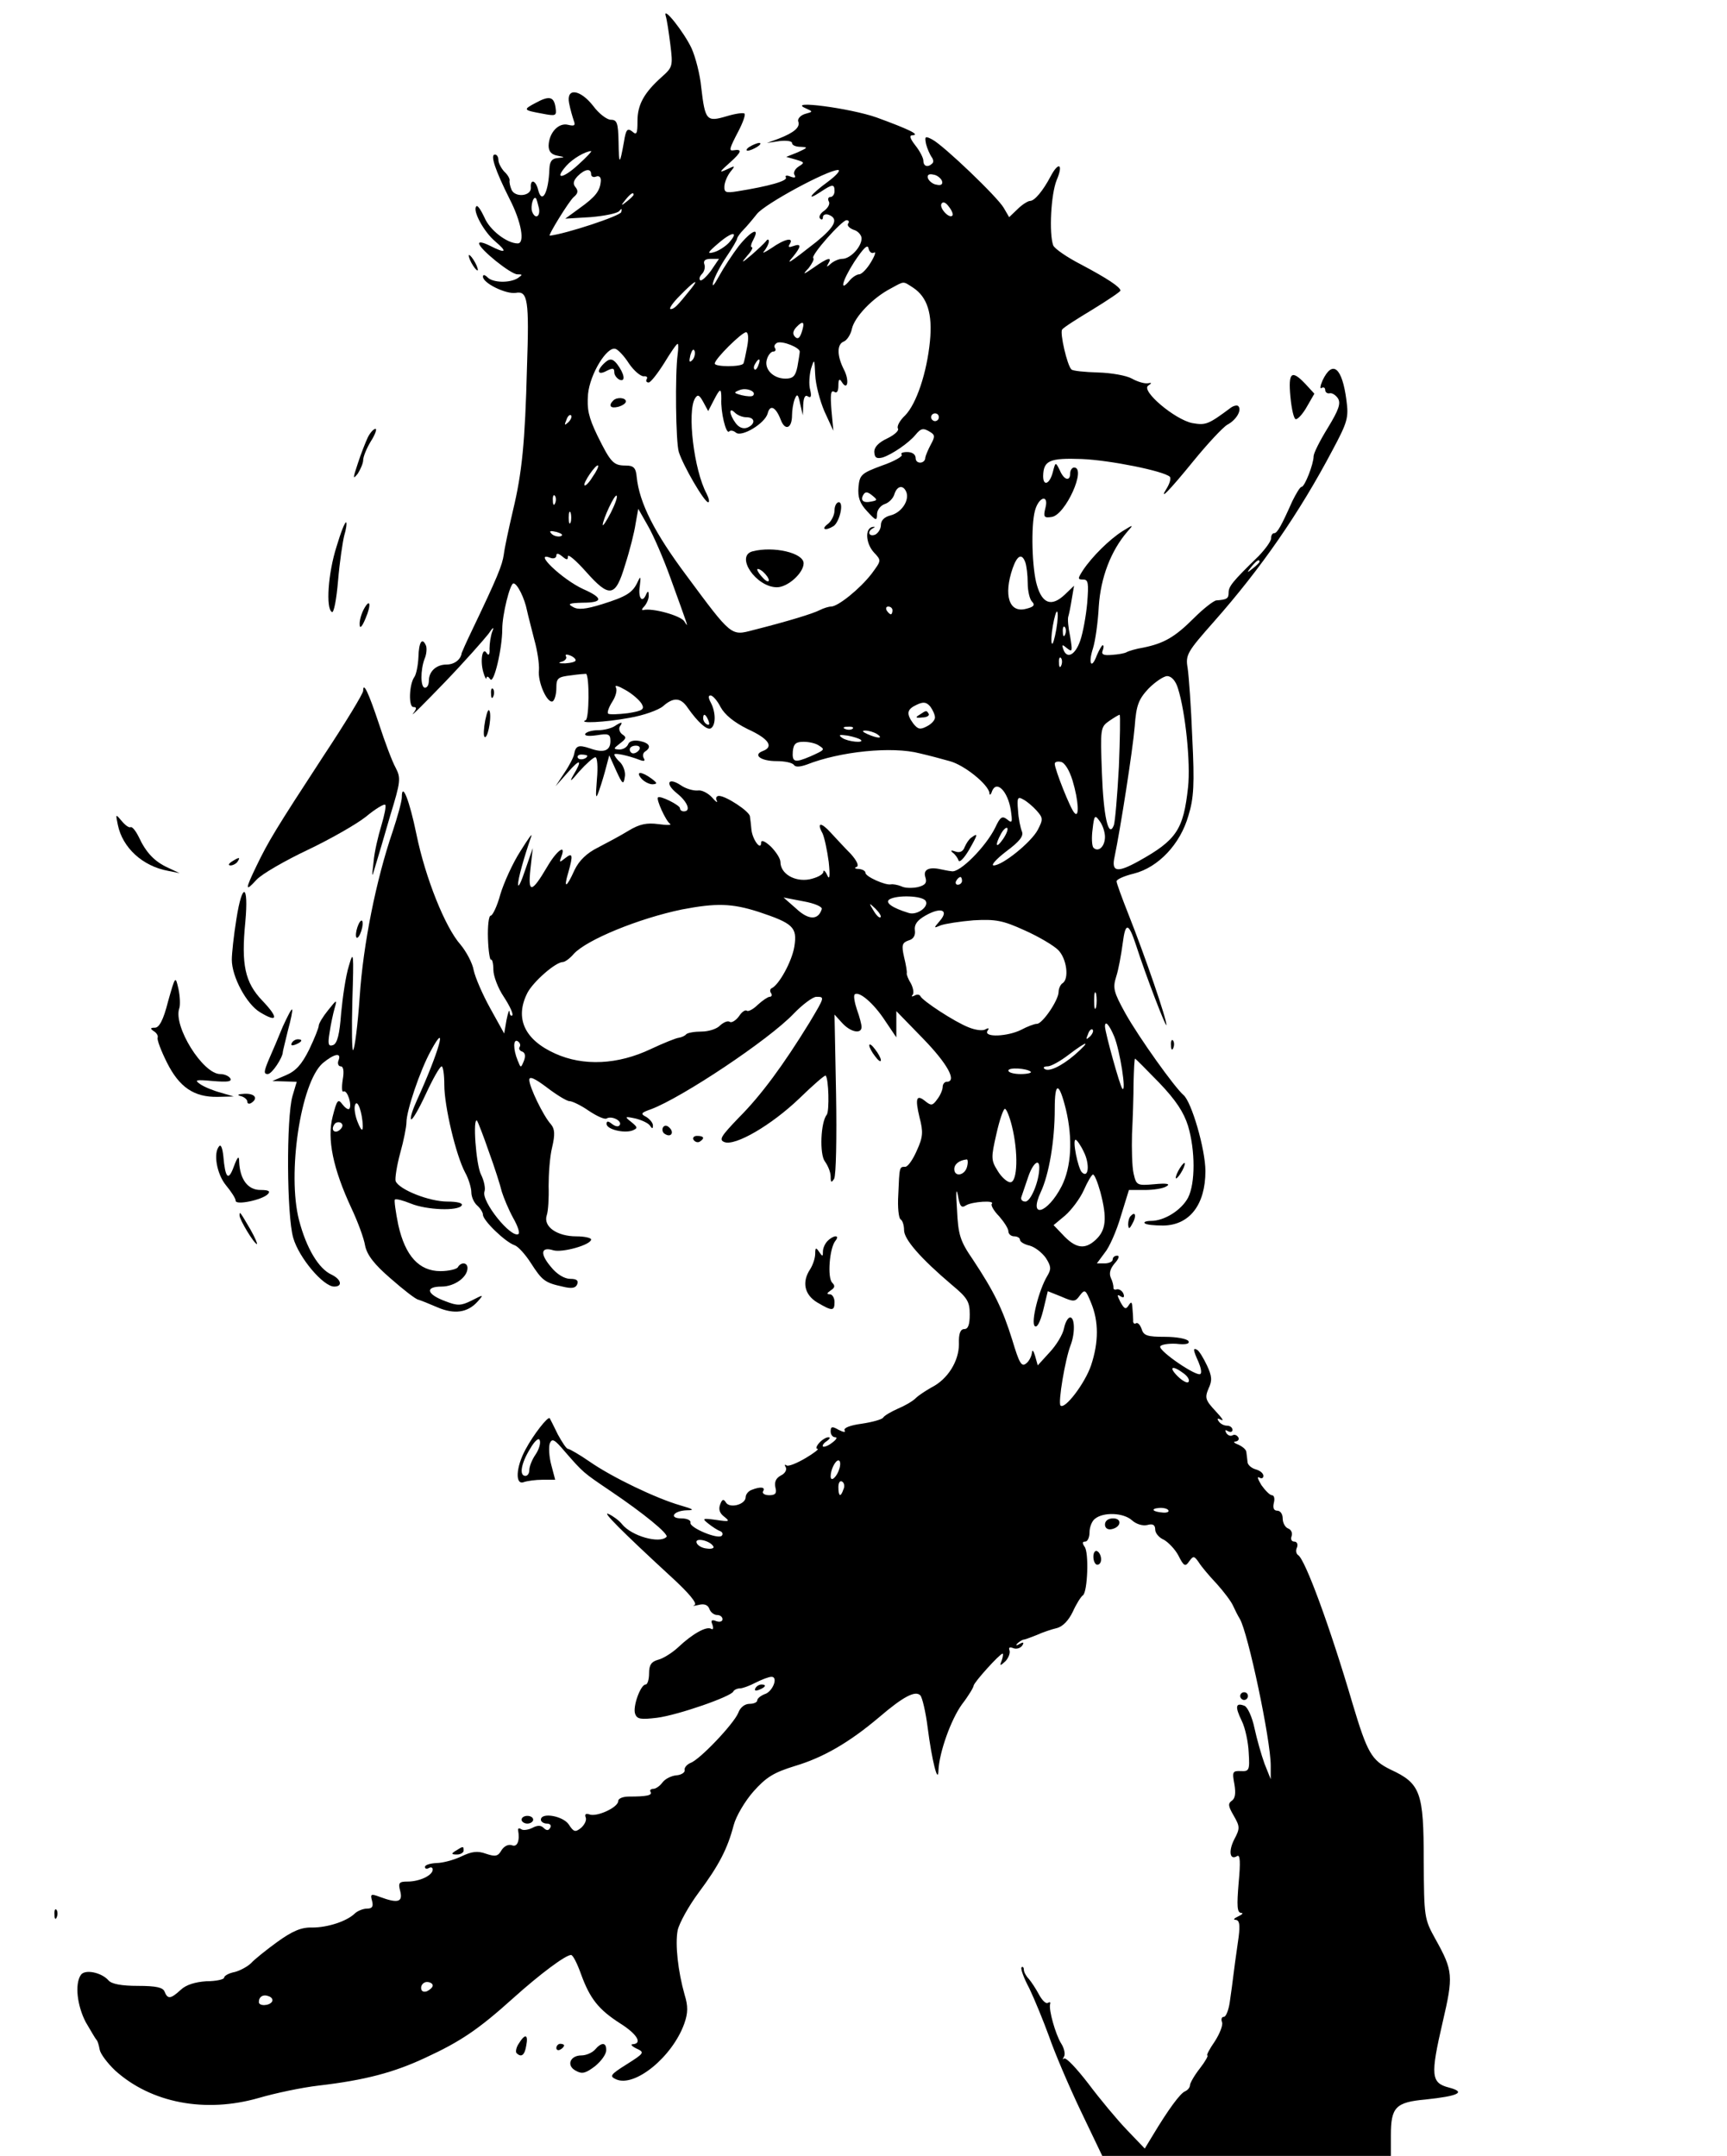 <?xml version="1.0" standalone="no"?>
<!DOCTYPE svg PUBLIC "-//W3C//DTD SVG 20010904//EN"
 "http://www.w3.org/TR/2001/REC-SVG-20010904/DTD/svg10.dtd">
<svg version="1.0" xmlns="http://www.w3.org/2000/svg"
 width="447pt" height="558pt" viewBox="0 0 447 558"
 preserveAspectRatio="xMidYMid meet">

<g transform="translate(0,558) scale(0.1,-0.1)"
fill="#000000" stroke="none">
<path d="M1723 5539 c3 -9 8 -42 12 -74 7 -56 6 -59 -22 -84 -46 -41 -63 -72
-63 -114 0 -33 -2 -38 -14 -27 -12 9 -16 5 -21 -27 -11 -61 -13 -62 -14 0 -1
49 -4 57 -20 57 -10 0 -31 16 -45 35 -34 44 -71 49 -63 8 3 -16 9 -36 12 -45
5 -13 2 -15 -15 -11 -24 6 -49 -20 -50 -54 0 -15 7 -23 23 -26 20 -4 20 -4 1
-6 -15 -1 -21 -8 -22 -28 -2 -61 -19 -93 -29 -55 -6 26 -21 30 -19 6 1 -22
-41 -26 -50 -5 -4 9 -6 20 -5 24 1 4 -5 15 -14 23 -8 9 -15 22 -15 30 0 8 -4
14 -9 14 -13 0 1 -41 38 -115 31 -60 40 -115 21 -115 -28 0 -73 35 -86 67 -9
19 -18 33 -21 29 -11 -10 19 -66 49 -91 33 -28 27 -32 -14 -11 -16 8 -28 11
-28 6 0 -14 82 -80 99 -80 14 0 14 -1 1 -10 -21 -13 -64 -12 -78 2 -7 7 -12 8
-12 2 0 -17 60 -46 85 -42 31 6 35 -19 29 -192 -5 -196 -13 -274 -36 -370 -11
-47 -22 -98 -24 -115 -4 -28 -16 -58 -84 -200 -13 -27 -24 -52 -25 -55 -2 -17
-19 -30 -39 -30 -27 0 -46 -18 -46 -42 0 -10 -4 -18 -10 -18 -12 0 -12 46 -1
75 5 11 6 26 4 33 -10 24 -19 11 -20 -29 -1 -22 -6 -46 -11 -52 -13 -19 -15
-77 -2 -77 9 0 9 -4 -1 -17 -7 -10 30 27 82 81 52 54 102 111 113 125 12 18
16 20 10 6 -4 -11 -7 -31 -7 -44 1 -15 -2 -19 -7 -12 -11 19 -18 -18 -9 -49 4
-14 8 -20 8 -15 1 6 5 4 10 -3 9 -14 31 79 31 130 0 37 20 118 29 118 10 0 29
-39 35 -70 3 -14 12 -48 19 -76 8 -28 13 -63 12 -78 -4 -31 22 -89 36 -81 5 4
9 19 9 34 0 26 4 29 38 33 20 3 38 4 39 4 9 -7 8 -116 -1 -120 -22 -9 49 -6
113 6 36 6 75 20 87 30 27 24 46 23 64 -4 26 -37 50 -59 60 -53 13 8 13 41 0
66 -7 13 -7 19 -1 19 6 0 18 -14 26 -30 11 -20 34 -39 70 -57 55 -25 69 -46
39 -57 -26 -10 -5 -26 36 -26 21 0 41 -4 45 -10 4 -6 16 -5 33 1 86 34 221 48
293 29 22 -5 56 -14 77 -20 38 -10 101 -61 103 -83 0 -7 4 -4 7 6 12 28 40 -1
48 -48 5 -34 4 -37 -9 -26 -13 10 -18 7 -31 -21 -24 -49 -92 -118 -113 -113
-10 1 -22 4 -28 5 -31 7 -46 -1 -40 -20 5 -15 0 -21 -19 -26 -14 -3 -34 -3
-43 2 -10 4 -22 6 -27 5 -14 -3 -66 20 -66 30 0 5 -8 9 -17 10 -10 0 -13 3 -6
5 7 3 1 16 -15 34 -15 15 -38 40 -51 54 -26 29 -38 28 -22 -1 5 -11 12 -44 16
-74 4 -38 2 -48 -4 -34 -5 11 -10 15 -10 8 -1 -7 -17 -15 -36 -19 -39 -7 -75
15 -75 45 0 9 -12 27 -25 40 -15 14 -25 18 -25 10 0 -22 -22 7 -25 33 -1 13
-3 28 -4 35 -1 13 -62 53 -80 53 -7 0 -9 -6 -6 -12 4 -7 -2 -4 -12 8 -10 11
-27 20 -37 18 -10 -1 -30 4 -43 13 -34 23 -43 5 -10 -21 27 -22 36 -46 17 -46
-5 0 -10 3 -10 8 0 8 -52 34 -57 28 -5 -5 20 -60 31 -68 6 -4 -8 -4 -30 -1
-30 4 -49 0 -77 -17 -21 -13 -57 -32 -80 -44 -28 -14 -48 -33 -60 -58 -21 -47
-29 -49 -16 -6 13 46 11 52 -8 37 -15 -12 -16 -12 -10 4 13 34 -12 16 -37 -27
-40 -68 -50 -69 -43 -5 l6 54 -19 -55 c-10 -30 -18 -48 -19 -40 -1 14 16 73
34 125 4 11 -8 -6 -28 -38 -20 -31 -43 -82 -52 -112 -8 -30 -20 -55 -25 -55
-5 0 -8 -27 -7 -59 1 -32 5 -57 8 -55 3 2 6 -10 6 -26 0 -16 12 -48 27 -70 15
-23 25 -44 22 -48 -3 -3 -7 1 -7 9 -1 8 -4 -2 -8 -21 l-6 -35 -36 65 c-20 36
-39 80 -43 99 -3 18 -19 48 -34 66 -40 45 -91 173 -114 285 -18 88 -38 139
-38 96 0 -10 -11 -50 -24 -89 -42 -123 -76 -290 -85 -427 -5 -73 -13 -135 -17
-138 -3 -4 -4 54 -2 128 4 125 3 132 -9 90 -8 -25 -16 -80 -20 -122 -4 -55
-10 -79 -21 -83 -12 -4 -14 2 -9 32 3 21 9 49 13 63 7 24 6 24 -17 -5 -13 -16
-24 -34 -24 -40 0 -5 -11 -33 -25 -62 -19 -38 -34 -55 -60 -66 l-35 -15 32 -1
31 -1 -11 -37 c-16 -57 -15 -308 2 -367 15 -52 78 -126 106 -126 23 0 18 19
-7 31 -33 15 -65 68 -84 141 -31 120 4 355 61 406 30 25 50 29 41 7 -3 -8 0
-15 6 -15 7 0 9 -13 5 -35 -3 -20 -2 -33 2 -30 10 5 23 -36 15 -45 -3 -3 -11
3 -18 12 -11 15 -14 11 -25 -32 -15 -58 1 -135 49 -238 16 -34 32 -77 35 -96
5 -24 23 -48 66 -85 33 -29 65 -54 72 -55 7 -2 29 -11 50 -20 42 -18 77 -14
103 15 17 19 16 19 -15 3 -28 -14 -37 -14 -68 -2 -49 18 -54 38 -10 38 33 0
67 24 67 48 0 15 -17 16 -25 2 -3 -5 -24 -10 -45 -10 -55 0 -91 39 -109 119
-7 34 -11 64 -9 66 3 3 21 -2 41 -10 41 -17 123 -20 132 -5 4 6 -11 10 -37 10
-47 0 -125 31 -134 53 -2 7 3 40 12 73 9 32 16 68 16 79 0 30 35 134 63 185
46 85 21 -3 -36 -128 -11 -24 -18 -46 -15 -49 3 -3 20 26 38 65 18 39 36 71
41 72 4 0 7 -22 7 -48 0 -55 30 -182 54 -227 9 -16 16 -40 16 -51 0 -12 7 -27
15 -34 8 -7 15 -18 15 -24 0 -15 58 -71 82 -79 9 -3 28 -24 42 -46 29 -45 36
-51 82 -61 24 -6 34 -4 38 6 4 10 -2 14 -18 14 -15 0 -35 12 -50 31 -29 34
-26 53 6 43 23 -7 98 14 98 28 0 4 -17 8 -38 8 -50 0 -86 25 -77 54 4 11 6 46
5 76 0 31 3 76 9 100 8 34 7 48 -3 60 -20 22 -56 97 -56 115 0 10 13 5 46 -20
25 -19 51 -35 58 -35 7 0 30 -11 50 -25 21 -14 41 -23 46 -20 13 8 41 -6 34
-17 -3 -5 -11 -4 -20 3 -10 8 -14 8 -14 0 0 -14 45 -25 67 -17 14 6 14 8 -3
22 -18 14 -17 15 11 9 16 -4 33 -12 37 -18 6 -9 8 -9 8 0 0 7 -8 16 -17 22
-16 8 -14 11 12 20 80 30 304 179 369 247 23 24 50 44 59 44 22 0 22 0 -18
-67 -67 -109 -125 -188 -182 -245 -47 -49 -53 -58 -38 -64 28 -11 122 44 194
113 36 35 66 61 68 59 8 -7 10 -92 3 -101 -16 -20 -19 -102 -5 -121 8 -11 15
-28 15 -39 0 -16 2 -17 9 -6 5 8 7 106 5 220 l-4 205 20 -22 c22 -24 50 -29
50 -10 0 6 -5 26 -12 45 -6 18 -9 35 -6 39 11 10 49 -22 79 -68 l29 -43 0 34
0 34 70 -72 c63 -65 88 -111 60 -111 -5 0 -10 -6 -10 -13 0 -7 -6 -22 -14 -32
-12 -17 -16 -17 -30 -6 -24 20 -28 9 -16 -41 10 -38 9 -51 -7 -86 -10 -23 -23
-42 -30 -42 -15 0 -15 1 -18 -73 -2 -31 1 -60 6 -63 5 -3 9 -15 9 -28 0 -24
43 -73 123 -141 41 -34 47 -44 47 -77 0 -26 -4 -38 -14 -38 -10 0 -15 -11 -14
-39 0 -44 -29 -91 -71 -112 -14 -8 -33 -20 -41 -28 -8 -8 -29 -20 -46 -27 -18
-8 -35 -18 -38 -23 -3 -5 -29 -12 -56 -16 -30 -4 -47 -11 -44 -17 4 -6 -3 -5
-15 1 -17 10 -21 9 -21 -4 0 -8 5 -15 12 -15 6 0 3 -6 -8 -14 -10 -8 -21 -12
-24 -10 -2 3 2 9 10 14 8 6 10 10 4 10 -6 0 -17 -7 -24 -15 -7 -8 -9 -15 -4
-15 5 0 -9 -11 -31 -24 -22 -13 -44 -22 -49 -19 -5 4 -6 1 -2 -5 3 -6 -2 -16
-13 -21 -13 -7 -17 -17 -14 -31 4 -15 0 -20 -16 -20 -12 0 -19 5 -16 10 7 11
-6 13 -29 4 -9 -3 -16 -12 -16 -19 0 -19 -41 -30 -51 -14 -6 10 -10 9 -15 -5
-5 -13 -1 -23 11 -32 15 -12 13 -13 -21 -8 -36 5 -38 4 -20 -10 10 -8 24 -17
30 -19 6 -2 8 -8 4 -12 -10 -10 -84 21 -81 34 2 6 -9 11 -23 11 -34 0 -21 20
14 21 21 0 17 3 -18 13 -62 18 -175 72 -234 113 -26 18 -52 33 -56 33 -4 0
-15 17 -26 37 -10 21 -20 40 -21 42 -4 7 -43 -43 -63 -81 -25 -46 -27 -93 -4
-84 9 3 30 6 48 6 l33 0 -10 38 c-6 22 -7 47 -4 56 6 14 12 11 39 -21 48 -55
47 -54 118 -102 86 -58 152 -112 145 -119 -18 -18 -90 2 -115 33 -7 9 -23 21
-34 26 -22 11 35 -46 162 -163 45 -41 67 -68 60 -72 -7 -3 -3 -3 10 0 15 4 24
0 28 -10 3 -9 12 -16 20 -16 8 0 14 -5 14 -11 0 -6 -7 -8 -16 -5 -12 5 -15 2
-10 -9 3 -9 2 -14 -3 -11 -12 8 -49 -13 -85 -47 -16 -15 -40 -30 -53 -33 -17
-5 -23 -13 -23 -35 0 -16 -4 -29 -9 -29 -13 0 -34 -58 -27 -76 5 -14 15 -15
57 -10 54 7 192 55 197 68 2 4 10 8 17 8 7 0 26 7 41 15 16 8 34 15 41 15 18
0 3 -39 -18 -45 -10 -4 -19 -11 -19 -16 0 -5 -9 -9 -20 -9 -12 0 -24 -9 -29
-23 -11 -28 -100 -122 -124 -130 -9 -4 -16 -12 -15 -18 2 -6 -8 -13 -21 -14
-13 -1 -29 -9 -36 -18 -7 -10 -18 -17 -24 -17 -7 0 -10 -4 -7 -8 5 -9 -11 -12
-56 -12 -16 0 -28 -5 -28 -12 0 -16 -56 -42 -75 -34 -9 3 -12 0 -9 -8 3 -7 -3
-19 -12 -27 -15 -12 -19 -11 -32 9 -15 22 -72 32 -72 12 0 -5 7 -10 16 -10 8
0 12 -5 8 -11 -4 -7 -9 -8 -17 0 -7 7 -16 7 -29 0 -10 -5 -23 -7 -28 -4 -6 4
-10 3 -9 -2 5 -27 -2 -45 -16 -39 -9 3 -20 -2 -27 -13 -9 -16 -16 -17 -40 -9
-22 8 -37 6 -64 -7 -19 -9 -48 -17 -64 -17 -17 -1 -30 -5 -30 -10 0 -5 4 -6
10 -3 5 3 10 2 10 -4 0 -15 -34 -31 -65 -31 -22 0 -25 -3 -19 -25 7 -28 -6
-32 -52 -15 -24 9 -26 8 -21 -10 4 -15 0 -20 -13 -20 -10 0 -25 -6 -32 -13
-21 -20 -70 -36 -110 -36 -28 1 -51 -9 -90 -37 -29 -21 -60 -46 -68 -55 -8 -8
-27 -19 -42 -23 -16 -3 -28 -10 -28 -15 0 -4 -20 -9 -46 -9 -29 -2 -52 -9 -66
-22 -26 -24 -34 -25 -42 -5 -4 11 -22 15 -69 15 -43 0 -68 5 -76 14 -18 21
-62 30 -72 14 -16 -24 -9 -80 13 -122 13 -22 25 -43 28 -46 3 -3 6 -14 8 -25
2 -11 20 -35 40 -54 93 -84 233 -111 372 -71 41 12 111 27 155 32 120 14 195
34 276 72 91 42 137 73 227 154 70 63 136 112 150 112 5 0 16 -22 26 -50 23
-63 45 -91 101 -127 43 -27 59 -52 33 -54 -7 0 -3 -5 9 -11 22 -10 21 -12 -25
-41 -43 -27 -45 -31 -27 -39 48 -21 145 58 176 144 10 28 10 46 1 75 -17 60
-25 130 -18 167 4 18 28 62 54 97 53 71 75 114 91 175 6 23 29 62 51 87 33 37
52 49 107 66 74 22 141 61 218 126 63 54 94 70 107 57 5 -5 14 -43 19 -83 11
-86 27 -149 28 -111 2 46 32 131 61 171 17 22 30 44 30 48 1 9 68 83 75 83 2
0 1 -8 -2 -17 -6 -15 -5 -16 9 -3 8 8 13 21 11 28 -3 8 0 10 10 6 8 -3 18 0
23 7 5 8 3 10 -7 4 -8 -5 -11 -4 -6 1 5 5 12 9 15 10 4 0 20 6 35 12 15 7 39
15 52 18 16 4 31 20 42 43 9 20 21 39 26 42 12 9 16 112 4 126 -6 9 -6 13 2
13 6 0 11 11 11 24 0 13 6 29 14 35 22 18 74 16 96 -4 11 -10 28 -15 40 -12
14 4 20 0 20 -12 0 -9 10 -21 22 -26 11 -6 29 -24 38 -41 14 -28 18 -30 28
-15 11 15 13 14 25 -3 6 -10 27 -35 46 -55 18 -20 37 -45 42 -56 5 -11 13 -27
18 -35 21 -35 80 -313 80 -380 l0 -35 -16 40 c-8 22 -20 64 -26 92 -6 29 -18
55 -26 58 -23 9 -25 -2 -7 -39 9 -18 17 -56 18 -82 3 -46 1 -49 -20 -48 -22 1
-23 -2 -17 -34 4 -24 2 -37 -7 -43 -10 -7 -9 -14 5 -38 16 -28 17 -33 2 -61
-16 -31 -12 -56 7 -44 8 5 9 -16 4 -69 -5 -60 -4 -77 6 -78 7 0 4 -4 -7 -9
-11 -5 -14 -9 -7 -9 10 -1 12 -12 8 -44 -3 -23 -9 -62 -12 -87 -3 -25 -8 -62
-11 -82 -3 -21 -10 -38 -15 -38 -6 0 -8 -6 -5 -14 3 -7 -6 -30 -19 -50 -14
-20 -22 -36 -19 -36 3 0 -5 -15 -19 -33 -15 -19 -26 -39 -26 -44 0 -6 -6 -13
-13 -16 -12 -5 -42 -45 -84 -115 l-20 -33 -46 48 c-25 26 -70 80 -100 120 -30
39 -58 69 -63 65 -4 -4 -4 -2 0 5 4 7 0 23 -8 35 -14 23 -32 86 -28 101 2 5
-1 6 -6 3 -5 -3 -15 7 -23 22 -8 15 -20 33 -26 40 -7 7 -13 18 -13 24 0 6 -3
9 -6 6 -3 -3 6 -28 20 -54 13 -27 36 -83 51 -124 14 -41 51 -128 82 -193 l56
-117 374 0 373 0 0 53 c0 73 12 86 90 93 85 9 106 19 60 31 -46 12 -48 31 -16
169 28 120 27 133 -18 214 -30 54 -30 57 -31 205 0 176 -8 199 -86 235 -49 24
-60 43 -98 170 -59 201 -123 374 -141 385 -5 3 -7 12 -3 20 3 8 0 15 -7 15 -7
0 -10 6 -7 14 3 8 -1 17 -9 20 -8 3 -14 15 -14 26 0 11 -6 20 -14 20 -9 0 -12
7 -9 20 3 11 1 20 -5 20 -5 0 -17 12 -27 26 -9 15 -12 23 -6 20 6 -4 11 -2 11
4 0 7 -9 14 -20 17 -11 3 -21 12 -21 19 -1 8 -2 19 -3 25 0 7 -10 15 -21 20
-11 4 -14 8 -7 8 7 1 10 6 7 11 -4 6 -10 8 -15 5 -5 -3 -12 0 -16 6 -4 8 -3 9
4 5 7 -4 12 -2 12 3 0 6 -6 11 -14 11 -8 0 -18 5 -22 12 -5 7 -2 8 7 3 8 -4 1
6 -15 23 -26 28 -28 34 -18 58 10 21 9 32 -4 60 -9 19 -20 37 -25 40 -12 7
-11 0 3 -31 6 -14 9 -28 5 -31 -8 -9 -108 59 -104 71 2 5 21 8 41 7 26 -3 36
0 32 7 -4 6 -31 11 -61 11 -45 0 -55 3 -60 20 -4 11 -10 18 -15 15 -4 -3 -8 1
-7 8 0 6 -1 21 -2 32 -1 16 -3 17 -10 6 -7 -11 -11 -9 -21 9 -9 18 -9 21 0 15
8 -5 11 -3 8 6 -3 8 -11 13 -17 12 -6 -2 -10 0 -9 5 0 4 -2 15 -7 25 -5 12 -1
24 10 37 11 12 13 20 7 20 -7 0 -12 -4 -12 -10 0 -5 -9 -10 -21 -10 l-20 0 20
27 c12 14 31 57 42 95 l21 68 41 0 c23 0 49 4 57 10 10 6 -1 8 -32 5 -45 -4
-47 -3 -54 28 -4 18 -5 64 -4 102 2 39 4 98 4 133 1 34 2 62 4 62 1 0 29 -28
62 -62 44 -46 64 -77 75 -112 19 -64 19 -149 0 -186 -17 -32 -61 -60 -96 -60
-12 0 -20 -3 -16 -6 3 -4 25 -6 48 -6 68 1 109 54 109 141 0 56 -36 180 -57
197 -23 20 -114 147 -150 211 -31 56 -33 66 -24 95 6 18 13 57 17 87 7 55 15
54 35 -7 25 -78 78 -215 78 -205 1 15 -56 180 -98 286 -17 43 -31 81 -31 86 0
5 20 14 45 20 63 16 120 76 141 150 14 45 16 82 10 201 -3 80 -9 161 -12 181
-6 34 -1 42 68 120 122 138 221 281 307 444 39 73 42 84 36 129 -11 85 -36
106 -62 51 -6 -14 -7 -23 -2 -19 5 3 9 0 9 -5 0 -6 5 -10 11 -9 6 2 16 -4 22
-13 8 -13 2 -30 -26 -76 -21 -34 -37 -66 -37 -74 0 -20 -23 -79 -31 -79 -4 0
-14 -17 -24 -37 -28 -63 -39 -83 -47 -83 -5 0 -8 -6 -8 -13 0 -8 -15 -28 -32
-46 -69 -67 -78 -79 -78 -95 0 -15 -4 -18 -32 -20 -7 -1 -33 -21 -58 -46 -49
-49 -77 -65 -130 -76 -19 -3 -39 -9 -44 -12 -5 -3 -22 -6 -38 -7 -21 -2 -28 1
-24 11 3 8 3 14 0 14 -2 0 -9 -12 -15 -26 -14 -38 -23 -22 -10 18 6 19 13 68
15 109 5 74 31 143 74 193 17 19 16 19 -13 1 -33 -21 -78 -65 -102 -101 -14
-22 -14 -24 1 -24 13 0 14 -10 10 -61 -3 -33 -11 -77 -18 -97 -13 -38 -35 -49
-44 -22 -4 12 -3 13 10 2 14 -11 14 -7 8 30 -5 23 -7 46 -5 52 2 6 6 26 9 45
l6 35 -24 -23 c-34 -32 -58 -24 -72 24 -13 43 -16 155 -5 194 10 36 36 42 27
7 -6 -24 -4 -27 16 -24 36 5 91 128 58 128 -5 0 -10 -7 -10 -15 0 -22 -16 -18
-27 8 -11 22 -11 22 -18 -5 -8 -31 -25 -38 -25 -10 1 40 16 47 100 44 73 -3
212 -31 228 -46 3 -4 0 -16 -7 -28 -24 -38 4 -10 69 70 36 44 75 86 87 93 23
12 38 38 28 48 -3 3 -12 1 -19 -4 -59 -44 -65 -46 -100 -40 -45 9 -134 84
-114 97 10 7 10 8 -2 6 -8 -1 -26 4 -40 12 -14 8 -53 15 -88 16 -34 1 -66 4
-69 8 -11 11 -30 94 -24 103 3 5 39 28 79 52 39 24 72 46 72 49 0 9 -35 32
-101 67 -37 19 -69 41 -73 50 -11 31 -6 132 9 169 18 42 5 49 -16 9 -19 -36
-41 -63 -53 -63 -5 0 -20 -9 -32 -21 l-22 -21 -14 24 c-16 28 -155 161 -185
177 -19 10 -20 8 -16 -12 3 -12 10 -27 14 -33 5 -6 6 -14 2 -17 -11 -11 -23
-8 -23 7 0 7 -9 25 -21 40 -14 18 -16 26 -7 26 21 1 -11 16 -93 46 -68 24
-234 46 -184 24 20 -9 20 -9 -2 -15 -12 -4 -19 -13 -17 -19 6 -15 -10 -29 -51
-45 l-30 -11 33 5 c17 2 32 0 32 -5 0 -6 10 -10 23 -10 19 -1 18 -2 -8 -14
l-30 -12 25 -7 c23 -7 23 -8 7 -18 -9 -6 -14 -15 -11 -21 5 -8 1 -9 -10 -5 -9
4 -15 3 -12 -2 6 -9 -44 -23 -125 -36 -31 -5 -35 -3 -34 14 1 11 8 27 16 37
13 16 12 16 -11 5 -20 -9 -18 -6 10 19 30 27 32 35 8 31 -12 -2 -10 5 13 49
12 23 19 43 16 46 -3 3 -24 0 -47 -7 -51 -15 -55 -11 -65 75 -3 33 -15 79 -25
101 -19 41 -75 112 -67 84z m-226 -385 c-40 -37 -64 -40 -31 -3 16 18 48 37
64 38 3 0 -12 -16 -33 -35z m33 -25 c0 -6 6 -9 13 -6 8 3 13 -2 12 -12 -2 -25
-13 -40 -55 -70 l-37 -27 66 4 c36 3 70 10 74 16 6 7 7 7 5 -3 -3 -10 -142
-56 -185 -61 -6 -1 50 90 62 100 11 9 12 16 5 25 -8 9 -6 17 5 29 19 19 35 21
35 5z m612 -20 c-45 -33 -58 -52 -17 -25 30 20 35 20 35 1 0 -8 -5 -15 -11
-15 -5 0 -7 -5 -4 -11 4 -6 -1 -16 -11 -24 -11 -7 -16 -17 -11 -21 4 -4 7 -2
7 4 0 6 7 9 15 6 26 -10 17 -30 -32 -70 -70 -55 -81 -62 -60 -38 21 26 22 35
0 27 -11 -4 -14 -3 -9 5 12 19 -13 14 -47 -10 -18 -12 -26 -15 -19 -8 6 8 12
19 12 25 0 6 -3 7 -8 0 -4 -5 -21 -21 -37 -35 -26 -22 -28 -22 -11 -2 11 12
16 22 12 22 -4 0 -2 9 4 20 18 34 -6 23 -38 -17 -16 -21 -39 -56 -51 -78 -13
-24 -19 -30 -15 -15 4 14 19 43 34 65 15 22 28 44 28 48 1 4 8 14 16 22 8 8
24 27 35 41 20 26 183 114 210 114 8 0 -4 -14 -27 -31z m296 3 c3 -9 -2 -13
-14 -10 -9 1 -19 9 -22 16 -3 9 2 13 14 10 9 -1 19 -9 22 -16z m-798 -36 c0
-2 -8 -10 -17 -17 -16 -13 -17 -12 -4 4 13 16 21 21 21 13z m-245 -35 c4 -22
-10 -30 -18 -8 -4 13 3 40 10 34 2 -2 5 -14 8 -26z m1070 -19 c-8 -9 -35 20
-28 31 4 6 11 3 19 -8 8 -10 12 -21 9 -23z m-270 -21 c-3 -5 4 -12 15 -16 11
-3 20 -14 20 -22 0 -22 -29 -53 -50 -53 -9 0 -22 -6 -29 -12 -11 -10 -13 -10
-7 0 11 18 -2 15 -37 -10 -29 -20 -31 -20 -14 -2 9 12 15 23 12 26 -7 7 74 98
86 98 6 0 8 -4 4 -9z m-309 -50 c-10 -10 -27 -21 -39 -24 -18 -5 -15 0 12 23
37 32 55 32 27 1z m376 -25 c6 4 3 -7 -8 -25 -10 -17 -24 -31 -30 -31 -6 0
-17 -7 -24 -15 -28 -34 -21 -3 11 47 24 36 35 47 37 35 2 -9 8 -14 14 -11z
m-422 -47 c-12 -16 -25 -28 -28 -24 -3 3 -1 10 5 16 6 6 9 18 6 25 -3 9 2 14
17 14 l21 0 -21 -31z m-51 -46 c-36 -45 -44 -53 -53 -53 -6 0 5 16 24 35 36
37 52 47 29 18z m575 2 c36 -24 50 -67 43 -138 -8 -82 -35 -162 -64 -192 -14
-13 -22 -28 -19 -34 4 -5 -9 -17 -28 -26 -23 -11 -34 -23 -33 -36 1 -14 6 -17
22 -13 24 8 67 37 85 59 14 17 20 18 39 6 11 -7 11 -12 0 -32 -7 -13 -13 -28
-14 -33 0 -17 -25 -18 -25 -2 0 10 -9 16 -22 16 -12 0 -18 -3 -14 -7 3 -4 -19
-17 -51 -28 -54 -20 -58 -24 -61 -56 -2 -26 3 -42 23 -63 22 -24 25 -25 25 -7
0 11 9 22 19 26 11 3 23 15 26 26 7 22 23 25 31 5 8 -22 -13 -53 -41 -60 -16
-4 -25 -13 -25 -25 0 -10 -7 -21 -15 -25 -17 -6 -21 9 -5 17 6 3 5 4 -2 3 -20
-4 -17 -43 4 -66 20 -21 19 -21 -6 -55 -30 -39 -87 -85 -105 -85 -6 0 -19 -4
-29 -9 -17 -9 -82 -29 -173 -52 -57 -15 -55 -17 -172 141 -83 111 -122 188
-129 255 -2 24 -8 30 -28 30 -32 0 -39 7 -74 78 -23 48 -27 68 -24 107 5 52
49 124 71 117 7 -2 23 -19 35 -38 13 -19 30 -33 38 -33 7 1 11 -2 8 -7 -3 -5
-1 -9 5 -9 5 0 23 23 40 50 17 28 32 50 35 50 2 0 2 -12 0 -27 -7 -51 -5 -228
3 -253 11 -35 66 -130 76 -130 4 0 2 10 -4 22 -33 61 -51 213 -30 247 7 11 11
9 21 -9 l13 -24 14 27 c17 33 20 34 20 5 -2 -34 12 -92 20 -85 3 4 11 3 18 -3
15 -12 75 24 82 50 6 24 21 17 34 -17 11 -29 29 -22 29 12 0 13 3 32 7 42 6
15 9 13 14 -12 l7 -30 1 28 c1 18 5 26 12 21 8 -5 10 0 6 17 -4 14 -2 38 2 54
9 28 9 27 11 -15 1 -25 12 -67 24 -95 l23 -50 -5 54 c-3 39 -2 52 7 47 7 -5
11 1 11 16 0 17 3 19 9 9 15 -24 20 5 5 33 -18 36 -18 65 0 72 8 3 18 18 21
33 7 31 54 80 100 104 37 20 31 20 59 2z m-289 -115 c-5 -15 -10 -19 -17 -12
-7 7 -6 15 3 25 18 19 23 14 14 -13z m-141 -37 c-4 -21 -8 -41 -10 -44 -5 -9
-74 -9 -74 0 0 12 70 81 81 81 6 0 7 -16 3 -37z m136 -13 c0 -4 -3 -22 -6 -39
-5 -25 -12 -31 -31 -31 -32 0 -56 25 -48 50 3 11 11 20 16 20 6 0 8 4 5 9 -4
5 0 11 6 14 15 5 58 -13 58 -23z m-278 -22 c-8 -8 -9 -4 -5 13 4 13 8 18 11
10 2 -7 -1 -18 -6 -23z m171 -13 c-3 -9 -8 -14 -10 -11 -3 3 -2 9 2 15 9 16
15 13 8 -4z m-14 -79 c-3 -3 -16 -2 -29 1 -22 6 -22 7 -4 14 18 6 43 -5 33
-15z m-17 -56 c23 0 24 -18 2 -27 -11 -4 -22 1 -30 12 -17 23 -18 43 -2 27 7
-7 20 -12 30 -12z m-461 -13 c-10 -9 -11 -8 -5 6 3 10 9 15 12 12 3 -3 0 -11
-7 -18z m959 13 c0 -5 -4 -10 -10 -10 -5 0 -10 5 -10 10 0 6 5 10 10 10 6 0
10 -4 10 -10z m-896 -154 c-9 -15 -19 -25 -21 -22 -5 5 30 56 35 51 2 -2 -4
-15 -14 -29z m722 -64 c-22 -5 -30 3 -21 18 5 8 11 7 22 -2 15 -12 14 -13 -1
-16z m-819 -4 c-3 -8 -6 -5 -6 6 -1 11 2 17 5 13 3 -3 4 -12 1 -19z m144 -25
c-11 -21 -20 -35 -21 -32 0 14 31 81 36 76 3 -3 -4 -22 -15 -44z m-104 -25
c-3 -7 -5 -2 -5 12 0 14 2 19 5 13 2 -7 2 -19 0 -25z m258 -143 c48 -133 49
-133 36 -113 -10 15 -83 35 -106 29 -5 -1 -4 3 3 10 6 7 12 20 11 29 0 10 -2
11 -6 3 -10 -26 -22 -12 -17 20 3 25 2 27 -5 12 -13 -29 -29 -39 -93 -59 -42
-13 -62 -15 -75 -7 -15 8 -10 10 25 11 53 0 54 12 2 35 -55 25 -133 100 -85
81 8 -3 15 0 15 6 0 7 5 6 15 -2 12 -10 15 -10 15 0 0 7 21 -11 46 -39 62 -70
77 -67 102 17 12 37 24 85 27 106 l7 39 25 -44 c14 -24 40 -84 58 -134z m-284
107 c-7 -2 -18 1 -23 6 -8 8 -4 9 13 5 13 -4 18 -8 10 -11z m1203 -68 c3 -9 6
-32 6 -53 0 -20 5 -42 11 -48 9 -9 5 -14 -16 -19 -43 -11 -58 35 -34 105 12
34 24 40 33 15z m606 2 c0 -2 -8 -10 -17 -17 -16 -13 -17 -12 -4 4 13 16 21
21 21 13z m-950 -126 c0 -5 -2 -10 -4 -10 -3 0 -8 5 -11 10 -3 6 -1 10 4 10 6
0 11 -4 11 -10z m424 -49 c-4 -23 -9 -40 -11 -37 -3 3 -2 23 2 46 4 23 9 39
11 37 3 -2 2 -23 -2 -46z m23 -13 c-3 -8 -6 -5 -6 6 -1 11 2 17 5 13 3 -3 4
-12 1 -19z m-1267 -67 c0 -4 -12 -7 -27 -8 -16 0 -20 1 -10 4 9 2 15 9 12 14
-3 5 1 6 9 3 9 -3 16 -9 16 -13z m1257 -13 c-3 -8 -6 -5 -6 6 -1 11 2 17 5 13
3 -3 4 -12 1 -19z m302 -60 c19 -60 33 -192 26 -256 -12 -109 -29 -136 -128
-191 -56 -31 -71 -28 -62 12 15 72 47 276 52 337 4 55 10 70 36 98 17 17 39
32 48 32 11 0 22 -12 28 -32z m-1388 -40 c8 -14 2 -18 -36 -24 -25 -3 -48 -4
-51 -1 -3 3 2 17 11 31 9 14 13 30 9 37 -4 7 8 3 25 -7 18 -10 37 -27 42 -36z
m759 -35 c0 -7 -9 -17 -21 -23 -17 -9 -23 -8 -35 7 -19 26 -17 37 9 49 17 8
25 7 35 -5 6 -8 12 -21 12 -28z m-586 -9 c3 -8 2 -12 -4 -9 -6 3 -10 10 -10
16 0 14 7 11 14 -7z m1062 -119 c-4 -75 -10 -143 -13 -151 -14 -36 -27 24 -31
137 -4 113 -4 117 19 133 13 9 25 16 27 16 2 0 1 -61 -2 -135z m-689 99 c-3
-3 -12 -4 -19 -1 -8 3 -5 6 6 6 11 1 17 -2 13 -5z m63 -14 c18 -12 2 -12 -25
0 -13 6 -15 9 -5 9 8 0 22 -4 30 -9z m-42 -15 c10 -9 -33 -5 -48 5 -11 8 -8 9
14 6 16 -3 31 -8 34 -11z m-108 -15 c16 -10 15 -11 -23 -28 -40 -17 -47 -15
-45 13 2 20 8 25 28 25 14 0 32 -4 40 -10z m656 -90 c16 -53 18 -99 5 -84 -10
9 -51 113 -51 127 0 5 7 7 16 5 10 -2 22 -22 30 -48z m-93 -78 c17 -19 17 -23
3 -50 -17 -32 -91 -92 -114 -92 -8 0 6 16 32 36 35 26 46 40 41 52 -4 10 -9
34 -10 54 -3 33 -1 37 13 29 10 -5 25 -18 35 -29z m177 -68 c0 -25 -17 -41
-30 -28 -4 5 -5 27 -2 48 4 36 6 38 18 21 8 -10 14 -29 14 -41z m-264 -6 c-18
-26 -22 -17 -5 14 6 11 13 17 16 15 3 -3 -2 -16 -11 -29z m-106 -108 c0 -5 -5
-10 -11 -10 -5 0 -7 5 -4 10 3 6 8 10 11 10 2 0 4 -4 4 -10z m-363 -73 c-9
-29 -34 -29 -66 1 l-33 29 52 -10 c28 -5 49 -14 47 -20z m269 21 c9 -15 -23
-38 -44 -31 -43 13 -62 27 -50 35 19 12 86 10 94 -4z m-433 -28 c90 -30 101
-40 93 -90 -6 -38 -40 -100 -59 -108 -4 -2 -5 -8 -1 -13 3 -5 1 -9 -4 -9 -4 0
-18 -9 -31 -21 -12 -12 -25 -18 -28 -15 -4 3 -13 -3 -20 -14 -8 -11 -19 -18
-24 -15 -5 4 -16 -1 -25 -9 -8 -9 -30 -16 -48 -16 -18 0 -36 -3 -40 -7 -3 -4
-12 -8 -19 -9 -8 -1 -40 -14 -72 -29 -86 -41 -175 -45 -248 -12 -80 36 -105
92 -72 157 15 29 73 80 92 80 5 0 18 9 28 21 34 37 169 92 280 115 89 17 129
16 198 -6z m316 -14 c-3 -3 -11 5 -18 17 -13 21 -12 21 5 5 10 -10 16 -20 13
-22z m154 -9 c-17 -20 -17 -20 2 -12 11 4 49 10 85 13 57 3 75 0 132 -26 36
-16 75 -39 87 -51 22 -22 29 -75 11 -86 -5 -3 -10 -14 -10 -22 0 -22 -42 -83
-56 -83 -7 0 -25 -7 -40 -15 -35 -18 -99 -21 -88 -3 5 7 3 8 -5 4 -7 -5 -27
-2 -44 5 -36 14 -120 69 -125 81 -2 4 -9 5 -15 1 -7 -3 -9 -3 -5 2 4 4 2 17
-4 29 -7 11 -12 24 -11 27 1 3 -2 22 -7 42 -7 31 -5 37 12 43 12 3 18 13 16
26 -2 15 6 26 27 38 40 23 62 15 38 -13z m404 -224 c-3 -10 -5 -2 -5 17 0 19
2 27 5 18 2 -10 2 -26 0 -35z m47 -76 c15 -37 32 -146 21 -135 -6 6 -44 143
-45 161 0 17 11 5 24 -26z m-63 0 c-10 -9 -11 -8 -5 6 3 10 9 15 12 12 3 -3 0
-11 -7 -18z m-1476 -27 c-3 -4 0 -10 7 -12 7 -3 9 -11 4 -24 -8 -19 -8 -19
-16 1 -12 29 -12 57 0 50 6 -4 8 -10 5 -15z m1437 -20 c-35 -30 -69 -46 -79
-36 -4 3 0 6 9 6 8 0 32 13 54 30 50 38 59 38 16 0z m-114 -44 c3 -3 -9 -6
-26 -6 -18 0 -32 4 -32 9 0 9 48 6 58 -3z m91 -98 c18 -76 14 -148 -11 -198
-37 -72 -87 -86 -54 -15 21 45 36 131 36 215 0 71 11 71 29 -2z m-1820 -43 c0
-14 -4 -12 -13 10 -7 17 -10 37 -7 45 6 17 19 -19 20 -55z m1680 1 c17 -68 15
-146 -4 -146 -8 0 -23 13 -33 30 -17 27 -17 34 -3 95 8 36 18 65 22 65 4 0 12
-20 18 -44z m-1738 -9 c-13 -13 -26 -3 -16 12 3 6 11 8 17 5 6 -4 6 -10 -1
-17z m384 -57 c15 -41 30 -88 34 -105 5 -16 18 -47 29 -67 12 -21 18 -39 14
-42 -19 -12 -97 85 -88 110 3 8 -1 28 -9 44 -13 25 -22 151 -10 139 2 -3 16
-38 30 -79z m1540 -1 c16 -31 13 -71 -5 -53 -10 11 -25 84 -16 84 3 0 13 -14
21 -31z m-302 -39 c-6 -23 -33 -27 -33 -6 0 13 13 23 32 25 3 1 4 -8 1 -19z
m187 -2 c0 -35 -22 -88 -36 -88 -9 0 -13 6 -10 13 2 6 10 29 17 50 12 36 29
50 29 25z m158 -63 c18 -68 15 -99 -12 -124 -28 -26 -52 -23 -86 14 l-23 24
30 25 c16 14 38 43 48 65 10 23 21 41 24 41 4 0 12 -20 19 -45z m-348 -35 c16
10 77 14 67 4 -3 -3 5 -18 19 -32 13 -15 24 -32 24 -39 0 -7 7 -13 15 -13 8 0
15 -4 15 -9 0 -5 11 -12 25 -15 14 -4 32 -18 42 -32 14 -22 14 -29 4 -46 -22
-36 -43 -120 -33 -130 6 -6 14 9 22 40 l12 50 35 -14 c32 -14 36 -14 48 3 13
17 15 15 29 -19 20 -48 20 -102 0 -162 -16 -47 -68 -115 -79 -104 -7 7 12 120
26 156 12 31 11 72 -1 72 -6 0 -13 -13 -16 -28 -3 -16 -20 -44 -37 -62 l-31
-34 -7 25 c-4 13 -7 17 -8 8 -1 -9 -7 -22 -15 -28 -12 -10 -18 1 -36 61 -25
80 -47 125 -102 208 -33 48 -38 64 -41 130 -3 41 -2 58 2 38 5 -30 9 -36 21
-28z m564 -435 c11 -8 16 -18 12 -22 -3 -4 -16 3 -28 15 -25 25 -13 29 16 7z
m-1678 -210 c-9 -13 -16 -31 -16 -40 0 -8 -4 -15 -10 -15 -17 0 -11 33 12 70
12 21 23 30 25 22 3 -7 -2 -24 -11 -37z m787 -35 c-6 -22 -23 -38 -23 -21 0
17 12 41 20 41 5 0 6 -9 3 -20z m10 -55 c-7 -21 -13 -19 -13 6 0 11 4 18 10
14 5 -3 7 -12 3 -20z m841 -54 c3 -4 -4 -7 -14 -6 -27 2 -33 10 -10 12 11 1
22 -2 24 -6z m-1178 -93 c4 -5 -4 -8 -17 -6 -12 1 -24 8 -26 15 -5 14 34 6 43
-9z m-726 -1137 c0 -5 -7 -11 -15 -15 -9 -3 -15 0 -15 9 0 8 7 15 15 15 8 0
15 -4 15 -9z m-416 -42 c-7 -11 -34 -12 -34 -1 0 14 11 21 26 15 8 -3 11 -9 8
-14z"/>
<path d="M1562 4638 c-19 -19 -14 -30 8 -18 16 8 20 8 20 -4 0 -7 7 -16 14
-19 16 -6 12 16 -7 41 -12 15 -20 15 -35 0z"/>
<path d="M1587 4543 c-13 -13 -7 -21 13 -16 11 3 20 9 20 14 0 10 -24 12 -33
2z"/>
<path d="M2160 4259 c0 -12 -8 -28 -17 -35 -19 -14 -7 -19 14 -6 16 10 28 62
14 62 -6 0 -11 -10 -11 -21z"/>
<path d="M1948 4153 c-46 -12 9 -93 63 -93 28 0 69 37 69 62 0 27 -78 45 -132
31z m42 -75 c0 -5 -7 -3 -15 6 -8 8 -15 18 -15 22 0 3 7 1 15 -6 8 -7 15 -17
15 -22z"/>
<path d="M2380 3730 c-12 -7 -10 -9 7 -7 12 0 19 5 17 9 -6 10 -6 10 -24 -2z"/>
<path d="M1387 5314 c-34 -18 -33 -19 16 -28 36 -7 38 -6 35 15 -4 29 -16 32
-51 13z"/>
<path d="M1940 5200 c-8 -5 -10 -10 -5 -10 6 0 17 5 25 10 8 5 11 10 5 10 -5
0 -17 -5 -25 -10z"/>
<path d="M1220 4900 c6 -11 13 -20 16 -20 2 0 0 9 -6 20 -6 11 -13 20 -16 20
-2 0 0 -9 6 -20z"/>
<path d="M3340 4553 c3 -32 9 -58 14 -58 6 0 19 15 29 33 l19 33 -23 25 c-36
38 -45 31 -39 -33z"/>
<path d="M952 4448 c-6 -13 -18 -43 -26 -68 -13 -39 -13 -42 0 -26 7 11 14 27
14 35 0 9 9 31 20 49 11 17 16 32 12 32 -5 0 -14 -10 -20 -22z"/>
<path d="M871 4165 c-22 -69 -28 -160 -12 -169 5 -4 12 33 16 81 4 48 12 101
16 117 5 16 7 32 5 34 -3 2 -14 -26 -25 -63z"/>
<path d="M941 4002 c-6 -12 -11 -29 -10 -39 0 -11 6 -6 15 16 16 37 12 55 -5
23z"/>
<path d="M940 3792 c0 -7 -46 -83 -103 -169 -124 -190 -142 -220 -173 -284
-30 -62 -30 -69 0 -36 14 15 73 49 132 77 59 28 127 67 151 86 24 20 47 34 50
31 3 -3 -2 -27 -10 -54 -8 -26 -18 -68 -20 -93 -5 -44 -5 -44 5 -10 6 19 23
77 38 129 27 88 28 97 14 124 -9 16 -28 67 -43 113 -27 81 -41 111 -41 86z"/>
<path d="M1271 3784 c0 -11 3 -14 6 -6 3 7 2 16 -1 19 -3 4 -6 -2 -5 -13z"/>
<path d="M1256 3716 c-4 -21 -5 -40 -2 -43 7 -8 18 42 14 64 -3 11 -7 3 -12
-21z"/>
<path d="M1590 3700 c-8 -5 -27 -10 -42 -10 -15 0 -29 -4 -33 -9 -3 -6 9 -7
30 -4 30 5 35 3 35 -15 0 -25 -17 -32 -53 -19 -30 10 -37 7 -41 -15 -1 -7 -12
-29 -25 -48 l-23 -35 31 35 c33 38 40 35 14 -8 -10 -18 -5 -14 16 11 18 20 37
37 42 37 5 0 7 -25 4 -57 -4 -50 -3 -54 6 -28 6 17 14 44 18 60 l8 30 18 -40
c16 -35 19 -37 22 -17 3 12 -3 29 -11 38 -9 8 -16 18 -16 21 0 5 35 -2 66 -14
11 -4 15 -3 10 5 -3 6 -2 13 4 17 17 11 11 22 -14 27 -15 3 -27 0 -30 -8 -3
-8 -13 -14 -23 -14 -16 1 -16 2 2 16 16 12 17 16 6 23 -7 5 -10 14 -7 20 9 13
6 14 -14 1z m65 -60 c-3 -5 -10 -10 -16 -10 -5 0 -9 5 -9 10 0 6 7 10 16 10 8
0 12 -4 9 -10z m-135 -16 c0 -8 -19 -13 -24 -6 -3 5 1 9 9 9 8 0 15 -2 15 -3z"/>
<path d="M1660 3565 c7 -8 20 -15 29 -15 13 1 13 3 -3 15 -26 19 -42 19 -26 0z"/>
<path d="M305 3445 c12 -59 64 -107 130 -119 l30 -6 -30 14 c-35 16 -57 39
-76 80 -8 16 -17 27 -21 25 -4 -2 -14 5 -23 16 -16 19 -16 19 -10 -10z"/>
<path d="M2514 3412 c-6 -4 -13 -15 -17 -24 -4 -12 -13 -16 -24 -12 -11 4 -14
3 -7 -3 6 -4 13 -14 15 -20 2 -7 14 5 27 27 24 42 24 45 6 32z"/>
<path d="M600 3350 c-9 -6 -10 -10 -3 -10 6 0 15 5 18 10 8 12 4 12 -15 0z"/>
<path d="M612 3202 c-7 -43 -12 -90 -12 -106 0 -44 38 -115 73 -136 46 -28 49
-15 6 30 -45 47 -55 93 -44 204 9 99 -8 104 -23 8z"/>
<path d="M925 3180 c-4 -12 -5 -24 -2 -27 3 -2 8 5 12 17 4 12 5 24 2 27 -3 2
-8 -5 -12 -17z"/>
<path d="M435 2988 c-12 -48 -23 -68 -34 -68 -12 0 -13 -2 -3 -9 7 -4 12 -12
10 -17 -2 -5 9 -34 24 -64 32 -64 70 -90 131 -89 l42 1 -34 10 c-19 5 -43 15
-53 22 -16 11 -11 12 33 8 37 -3 50 -2 45 7 -4 6 -15 11 -26 11 -45 0 -122
124 -106 170 3 8 2 31 -2 50 -8 35 -8 35 -27 -32z"/>
<path d="M732 2923 c-11 -27 -27 -65 -36 -85 -13 -31 -14 -38 -3 -38 11 0 39
43 39 57 0 2 6 26 13 55 8 29 13 54 11 55 -2 2 -12 -18 -24 -44z"/>
<path d="M755 2880 c-3 -6 1 -7 9 -4 18 7 21 14 7 14 -6 0 -13 -4 -16 -10z"/>
<path d="M3031 2874 c0 -11 3 -14 6 -6 3 7 2 16 -1 19 -3 4 -6 -2 -5 -13z"/>
<path d="M2250 2874 c0 -5 7 -18 15 -28 8 -11 15 -16 15 -10 0 5 -7 18 -15 28
-8 11 -15 16 -15 10z"/>
<path d="M623 2743 c9 -2 17 -9 17 -14 0 -6 5 -7 10 -4 19 12 10 25 -17 24
-17 -1 -21 -3 -10 -6z"/>
<path d="M1716 2662 c-3 -6 -1 -14 5 -17 15 -10 25 3 12 16 -7 7 -13 7 -17 1z"/>
<path d="M1795 2630 c4 -6 11 -8 16 -5 14 9 11 15 -7 15 -8 0 -12 -5 -9 -10z"/>
<path d="M568 2614 c-17 -17 -7 -73 17 -102 14 -17 25 -34 25 -40 0 -12 68 2
83 17 8 8 2 11 -19 11 -33 0 -53 28 -55 73 0 17 -4 14 -14 -13 -14 -38 -22
-30 -27 28 -2 19 -6 30 -10 26z"/>
<path d="M3050 2550 c-6 -11 -8 -20 -6 -20 3 0 10 9 16 20 6 11 8 20 6 20 -3
0 -10 -9 -16 -20z"/>
<path d="M620 2434 c0 -11 38 -74 45 -74 2 0 -5 17 -17 38 -27 46 -28 48 -28
36z"/>
<path d="M2927 2433 c-4 -3 -7 -13 -7 -22 1 -13 3 -13 11 2 11 19 8 33 -4 20z"/>
<path d="M2142 2368 c-7 -7 -12 -19 -12 -27 0 -14 -1 -14 -10 -1 -8 12 -10 11
-10 -5 0 -11 -6 -29 -13 -40 -22 -33 -15 -66 18 -86 39 -23 45 -23 45 1 0 11
-6 20 -12 20 -9 0 -8 3 2 10 11 7 12 12 4 20 -13 13 -7 89 8 108 13 16 -4 16
-20 0z"/>
<path d="M2860 1634 c0 -9 7 -14 17 -12 25 5 28 28 4 28 -12 0 -21 -6 -21 -16z"/>
<path d="M2830 1551 c0 -12 5 -21 10 -21 6 0 10 6 10 14 0 8 -4 18 -10 21 -5
3 -10 -3 -10 -14z"/>
<path d="M1955 1210 c-3 -6 1 -7 9 -4 18 7 21 14 7 14 -6 0 -13 -4 -16 -10z"/>
<path d="M3210 1190 c0 -5 5 -10 10 -10 6 0 10 5 10 10 0 6 -4 10 -10 10 -5 0
-10 -4 -10 -10z"/>
<path d="M1350 870 c0 -5 7 -10 15 -10 8 0 15 5 15 10 0 6 -7 10 -15 10 -8 0
-15 -4 -15 -10z"/>
<path d="M1180 790 c-13 -8 -12 -10 3 -10 9 0 17 5 17 10 0 12 -1 12 -20 0z"/>
<path d="M141 624 c0 -11 3 -14 6 -6 3 7 2 16 -1 19 -3 4 -6 -2 -5 -13z"/>
<path d="M1343 291 c-7 -10 -9 -22 -6 -25 12 -12 21 -6 25 19 6 30 -3 32 -19
6z"/>
<path d="M1440 279 c0 -5 5 -7 10 -4 6 3 10 8 10 11 0 2 -4 4 -10 4 -5 0 -10
-5 -10 -11z"/>
<path d="M1540 275 c-7 -8 -23 -15 -35 -15 -30 0 -40 -27 -14 -40 16 -9 25 -6
49 12 16 13 29 31 29 41 1 21 -12 22 -29 2z"/>
</g>
</svg>
